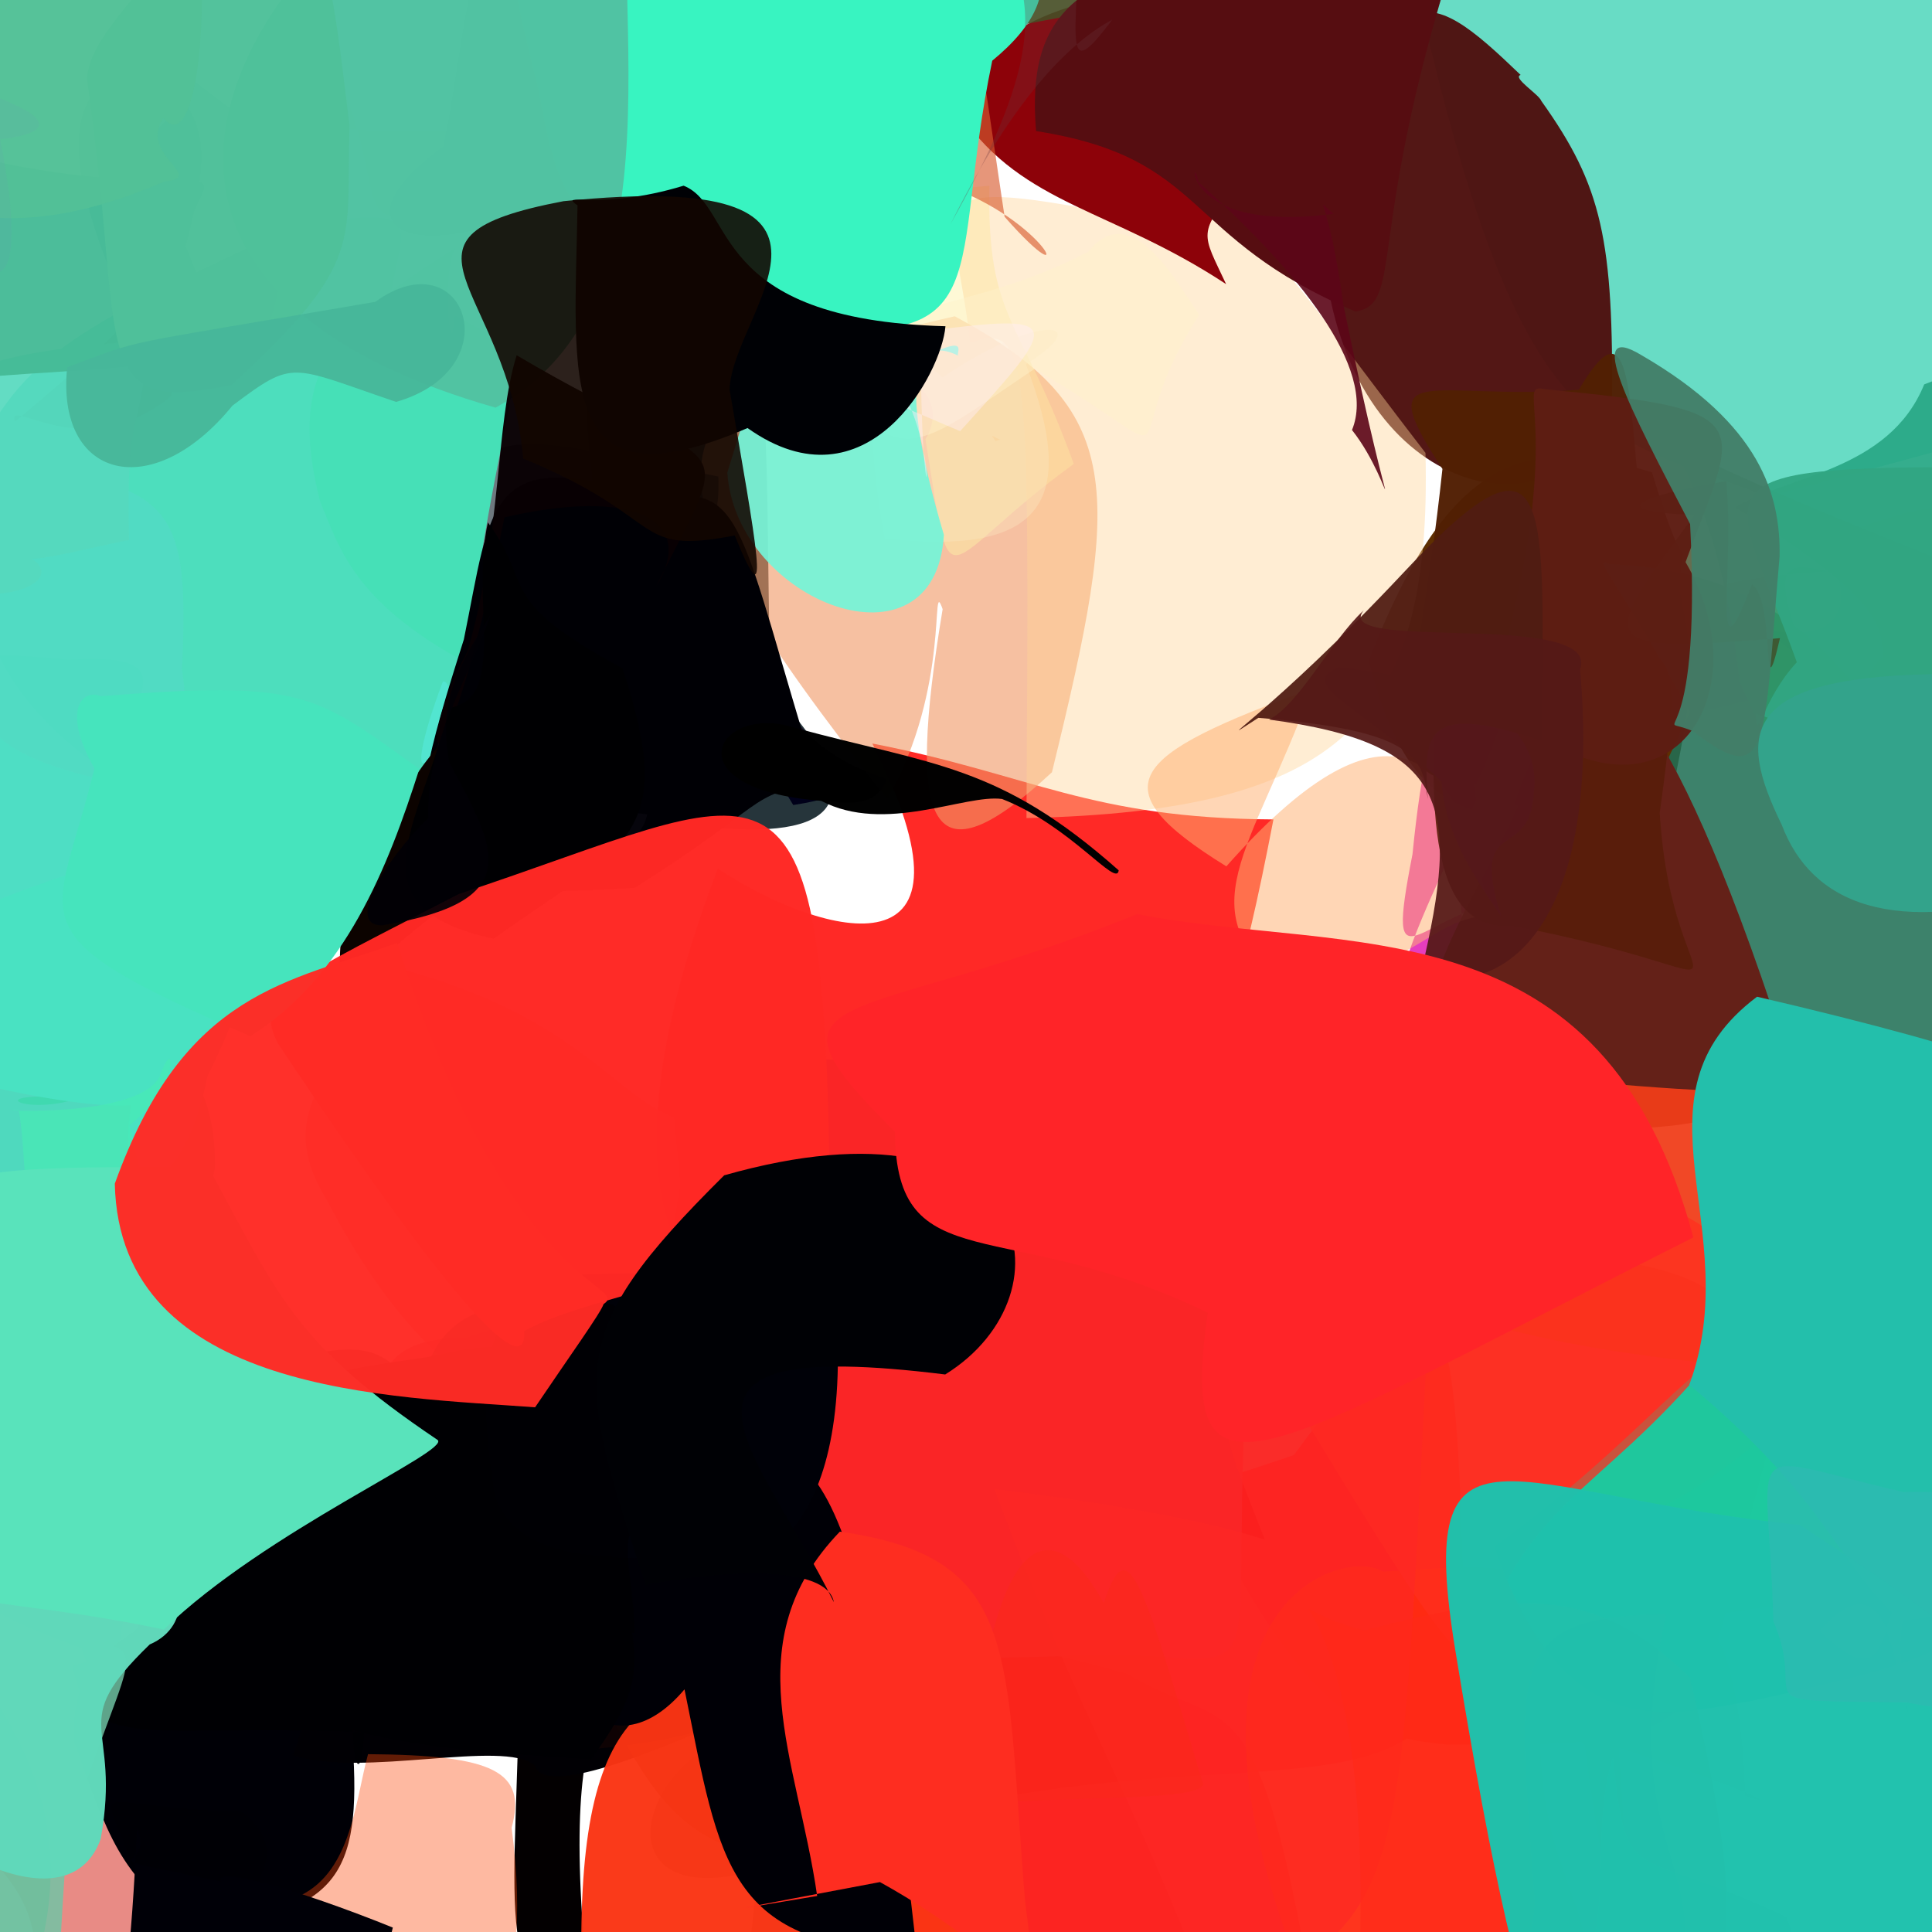 <?xml version="1.0" ?>
<svg xmlns="http://www.w3.org/2000/svg" version="1.1" width="512" height="512">
  <defs/>
  <g>
    <path d="M 102.202 93.284 C 132.298 152.782 148.098 192.003 99.83 243.864 C 4.419 197.909 -6.995 183.557 -9.23 126.297 C 5.074 94.775 17.138 88.23 78.15 59.942 C 120.62 52.882 102.332 60.971 102.202 93.284" stroke-width="0.0" fill="rgb(31, 214, 172)" opacity="0.79"/>
    <path d="M 204.179 182.661 C 235.371 215.205 218.247 223.107 183.576 218.703 C 171.343 144.367 156.363 146.562 157.237 130.742 C 154.615 99.536 148.967 77.617 192.824 76.725 C 205.331 93.748 202.571 116.451 204.179 182.661" stroke-width="0.0" fill="rgb(20, 36, 43)" opacity="0.919"/>
    <path d="M 234.902 206.499 C 233.661 210.08 230.513 215.075 216.256 211.565 C 192.678 208.422 169.568 206.987 149.979 197.647 C 147.61 145.449 181.839 152.7 190.18 152.58 C 205.792 189.914 214.359 199.21 234.902 206.499" stroke-width="0.0" fill="rgb(23, 9, 29)" opacity="0.864"/>
    <path d="M 337.479 217.155 C 321.118 301.791 310.68 316.413 223.202 357.382 C 169.322 352.167 162.056 303.74 190.222 230.182 C 218.876 248.958 262.994 259.692 231.176 197.038 C 273.38 205.253 288.694 216.892 337.479 217.155" stroke-width="0.0" fill="rgb(255, 18, 15)" opacity="0.899"/>
    <path d="M 344.758 511.984 C 352.015 552.946 348.361 555.584 271.717 549.8 C 242.197 540.292 233.691 526.542 241.804 486.179 C 247.859 438.396 245.265 428.282 298.805 443.605 C 323.934 458.752 331.74 444.481 344.758 511.984" stroke-width="0.0" fill="rgb(252, 22, 19)" opacity="0.936"/>
    <path d="M 575.635 40.25 C 590.421 100.839 571.928 104.446 468.228 131.537 C 423.987 114.597 404.362 118.439 378.056 8.384 C 397.403 -64.467 412.762 -60.243 431.944 -65.259 C 505.989 -17.292 509.882 -9.348 575.635 40.25" stroke-width="0.0" fill="rgb(47, 207, 175)" opacity="0.723"/>
    <path d="M 38.463 476.563 C 53.657 512.435 56.137 530.631 22.202 516.113 C 1.635 515.888 -10.714 511.427 8.764 539.749 C 11.31 507.378 10.365 502.989 -17.987 477.419 C 29.537 463.447 30.707 467.075 38.463 476.563" stroke-width="0.0" fill="rgb(228, 121, 114)" opacity="0.862"/>
    <path d="M 197.005 200.639 C 211.234 194.803 244.612 208.128 210.219 213.341 C 193.67 185.839 184.448 179.681 157.241 199.599 C 167.557 144.279 193.53 123.222 192.702 146.317 C 205.49 159.753 208.968 179.793 197.005 200.639" stroke-width="0.0" fill="rgb(0, 0, 25)" opacity="1"/>
    <path d="M 445.071 156.859 C 451.516 179.917 444.668 199.475 442.578 213.714 C 396.081 218.926 375.002 223.463 362.716 175.1 C 383.813 121.06 403.688 115.032 437.778 125.145 C 449.26 163.1 445.569 134.065 445.071 156.859" stroke-width="0.0" fill="rgb(93, 46, 0)" opacity="0.991"/>
    <path d="M 525.365 154.203 C 541.357 198.852 531.922 206.268 524.182 219.575 C 494.637 192.513 484.97 179.009 467.087 166.682 C 490.929 171.899 491.794 156.757 482.372 142.976 C 512.835 133.895 524.93 125.981 525.365 154.203" stroke-width="0.0" fill="rgb(121, 162, 195)" opacity="0.635"/>
    <path d="M 278.776 204.654 C 246.606 234.468 240.028 220.267 249.809 161.437 C 246.374 151.682 252.171 181.865 235.155 211.802 C 166.222 124.474 166.828 103.404 253.033 83.813 C 298.573 108.407 297.302 129.114 278.776 204.654" stroke-width="0.0" fill="rgb(240, 152, 101)" opacity="0.613"/>
    <path d="M 284.559 122.953 C 247.628 149.756 252.753 162.654 245.262 116.39 C 254.077 101.724 230.762 92.002 216.864 99.142 C 216.519 58.17 214.368 52.989 262.2 49.234 C 261.524 85.226 270.407 83.684 284.559 122.953" stroke-width="0.0" fill="rgb(253, 241, 164)" opacity="0.456"/>
    <path d="M 408.455 26.737 C 424.613 49.364 427.643 63.569 427.194 108.162 C 415.279 142.378 361.113 134.362 351.618 74.06 C 364.963 -13.622 377.72 -4.381 402.98 19.858 C 400.66 20.571 407.898 25.048 408.455 26.737" stroke-width="0.0" fill="rgb(79, 18, 16)" opacity="0.975"/>
    <path d="M 377.769 120.027 C 379.535 191.263 355.244 214.929 272.029 216.797 C 272.73 94.212 272.956 85.415 257.11 90.837 C 252.745 51.679 239.519 45.551 302.344 58.052 C 323.735 42.169 337.232 67.507 377.769 120.027" stroke-width="0.0" fill="rgb(255, 212, 150)" opacity="0.42"/>
    <path d="M 178.851 456.766 C 168.574 443.396 147.069 437.312 155.502 522.662 C 129.72 536.148 137.329 498.34 137.473 447.555 C 100.776 424.725 90.555 399.508 145.985 410.466 C 180.187 436.444 182.8 440.242 178.851 456.766" stroke-width="0.0" fill="rgb(3, 0, 1)" opacity="1.0"/>
    <path d="M 43.85 83.426 C 59.562 103.902 72.679 91.436 45.77 80.375 C 42.322 81.538 53.894 74.772 36.886 43.419 C 12.669 39.338 37.173 46.453 48.303 25.822 C 54.562 36.289 56.831 41.528 43.85 83.426" stroke-width="0.0" fill="rgb(78, 129, 128)" opacity="0.797"/>
    <path d="M 176.57 126.498 C 181.107 151.797 184.703 192.451 187.9 190.116 C 147.469 189.709 131.497 186.821 124.033 142.613 C 120.869 107.548 142.058 117.041 190.352 126.284 C 191.227 142.1 182.255 161.272 176.57 126.498" stroke-width="0.0" fill="rgb(9, 26, 38)" opacity="0.587"/>
    <path d="M 470.41 377.613 C 447.651 456.812 461.071 463.109 383.36 462.329 C 354.407 459.78 341.435 447.392 306.651 375.988 C 350.651 373.797 367.043 372.137 377.034 329.817 C 453.887 334.1 462.16 336.641 470.41 377.613" stroke-width="0.0" fill="rgb(244, 32, 29)" opacity="0.903"/>
    <path d="M 47.144 100.376 C 70.405 82.895 52.431 73.016 45.26 105.096 C 21.656 123.917 1.685 104.595 3.987 111.747 C 51.187 72.061 52.758 66.418 40.045 42.329 C 45.507 79.516 45.169 85.89 47.144 100.376" stroke-width="0.0" fill="rgb(67, 167, 139)" opacity="0.777"/>
    <path d="M 390.251 270.174 C 362.269 274.852 366.627 263.724 391.229 212.025 C 386.832 182.022 379.232 176.929 374.326 226.37 C 366.842 264.615 375.667 241.522 402.485 237.742 C 382.197 209.307 385.018 219.516 390.251 270.174" stroke-width="0.0" fill="rgb(225, 19, 176)" opacity="0.819"/>
    <path d="M 502.555 197.557 C 532.502 233.105 552.879 277.234 500.013 306.794 C 409.16 260.489 428.974 229.251 447.872 188.686 C 429.653 155.42 421.235 146.483 426.309 149.446 C 449.721 150.817 477.218 155.79 502.555 197.557" stroke-width="0.0" fill="rgb(32, 111, 84)" opacity="0.866"/>
    <path d="M 481.773 183.382 C 479.824 178.867 466.845 180.008 487.123 179.239 C 459.811 186.893 443.302 191.098 437.388 189.465 C 440.501 162.499 437.054 154.384 484.216 151.432 C 471.298 148.274 468.632 149.776 481.773 183.382" stroke-width="0.0" fill="rgb(90, 79, 85)" opacity="0.318"/>
    <path d="M 120.584 83.653 C 146.516 97.286 133.806 90.857 123.616 175.663 C 93.409 159.381 89.823 144.787 84.833 132.869 C 75.688 97.371 89.173 85.391 121.456 65.238 C 116.858 66.667 119.034 100.265 120.584 83.653" stroke-width="0.0" fill="rgb(70, 224, 183)" opacity="1.0"/>
    <path d="M 469.532 266.996 C 470.765 296.669 463.432 302.619 381.862 297.675 C 367.53 268.803 389.253 242.519 402.226 213.519 C 398.892 214.58 408.135 197.39 417.052 175.886 C 422.615 176.987 438.849 175.783 469.532 266.996" stroke-width="0.0" fill="rgb(100, 33, 24)" opacity="1.0"/>
    <path d="M 93.448 461.875 C 95.946 497.694 89.014 507.158 51.258 511.01 C 31.395 496.76 28.583 486.464 19.668 461.436 C 19.039 437.974 29.623 434.415 74.32 412.411 C 88.904 432.147 97.598 427.456 93.448 461.875" stroke-width="0.0" fill="rgb(0, 0, 6)" opacity="1.0"/>
    <path d="M 328.206 48.787 C 317.163 62.079 318.536 61.611 324.931 75.3 C 294.576 55.286 271.389 54.504 254.84 30.794 C 254.93 25.438 256.038 9.608 286.485 0.924 C 307.629 -24.424 315.355 0.235 328.206 48.787" stroke-width="0.0" fill="rgb(141, 2, 9)" opacity="1.0"/>
    <path d="M 27.311 379.019 C 34.556 372.785 30.388 382.348 30.711 418.136 C 27.62 419.349 36.832 399.871 -7.756 403.52 C -26.922 391.025 -11.826 364.435 -7.572 391.422 C 26.56 405.14 40.125 395.094 27.311 379.019" stroke-width="0.0" fill="rgb(135, 148, 110)" opacity="0.779"/>
    <path d="M 126.354 167.457 C 131.158 183.927 132.4 216.518 103.979 223.899 C 107.953 218.557 87.211 192.078 75.38 223.232 C 115.406 222.848 122.696 179.517 117.366 180.617 C 105.367 212.374 114.122 210.184 126.354 167.457" stroke-width="0.0" fill="rgb(85, 233, 221)" opacity="0.626"/>
    <path d="M 218.511 534.073 C 235.149 527.101 227.726 534.043 196.763 544.774 C 194.889 536.359 199.494 515.564 200.664 495.618 C 163.819 505.854 166.688 475.508 188.115 462.662 C 216.134 484.784 208.871 508.493 218.511 534.073" stroke-width="0.0" fill="rgb(109, 106, 78)" opacity="0.652"/>
    <path d="M 195.162 192.413 C 211.069 202.188 194.645 211.221 163.639 201.055 C 135.844 208.624 130.717 197.167 135.026 183.702 C 125.624 147.192 126.004 130.912 163.194 129.696 C 168.783 138.99 182.075 153.1 195.162 192.413" stroke-width="0.0" fill="rgb(0, 1, 16)" opacity="0.985"/>
    <path d="M 462.331 475.807 C 470.913 479.073 469.38 476.256 428.964 463.174 C 434.163 532.651 426.985 516.722 419.952 462.412 C 403.134 446.228 420.27 439.504 454.85 433.564 C 460.788 443.131 462.72 469.785 462.331 475.807" stroke-width="0.0" fill="rgb(253, 151, 151)" opacity="0.532"/>
    <path d="M 89.108 205.476 C 95.685 260.947 77.303 269.67 36.074 279.734 C 22.304 300.205 -9.358 290.512 11.913 290.56 C 28.539 229.987 28.833 208.85 39.469 218.259 C 28.13 207.632 -0.684 209.346 89.108 205.476" stroke-width="0.0" fill="rgb(134, 255, 144)" opacity="0.462"/>
    <path d="M 569.394 152.335 C 513.517 181.682 484.547 188.909 498.931 174.25 C 499.189 165.162 497.21 157.752 459.924 134.448 C 473.364 126.062 500.535 124.996 509.935 101.868 C 540.411 89.863 551.245 94.772 569.394 152.335" stroke-width="0.0" fill="rgb(42, 168, 134)" opacity="0.945"/>
    <path d="M 245.343 -13.993 C 245.949 31.734 240.692 63.487 237.811 49.851 C 235.881 30.094 237.062 2.292 238.83 -24.358 C 197.113 -17.708 200.465 -26.44 232.386 -47.153 C 255.495 -41.114 262.475 -30.298 245.343 -13.993" stroke-width="0.0" fill="rgb(27, 192, 175)" opacity="0.774"/>
    <path d="M 30.064 203.661 C 33.806 285.977 28.332 287.484 22.71 273.13 C -19.377 280.921 -27.922 275.969 -23.776 200.84 C -24.656 177.853 -26.297 170.292 18.151 174.851 C 50.171 172.777 34.85 184.722 30.064 203.661" stroke-width="0.0" fill="rgb(48, 217, 187)" opacity="0.852"/>
    <path d="M 495.321 295.62 C 495.781 287.039 503.399 312.73 478.981 363.557 C 342.76 353.957 339.601 322.982 337.265 269.928 C 374.026 258.414 370.279 236.022 395.54 283.89 C 474.609 293.649 493.956 286.335 495.321 295.62" stroke-width="0.0" fill="rgb(240, 61, 25)" opacity="0.94"/>
    <path d="M 388.092 426.47 C 385.793 481.439 342.707 463.223 268.542 475.737 C 234.153 468.735 255.017 455.868 237.615 420.423 C 229.778 406.302 246.596 418.519 342.863 385.624 C 384.243 330.007 385.163 336.15 388.092 426.47" stroke-width="0.0" fill="rgb(251, 31, 30)" opacity="0.975"/>
    <path d="M 407.998 461.102 C 409.239 499.347 422.05 500.407 421.327 531.678 C 339.058 539.806 337.996 542.687 340.952 512.908 C 308.906 421.814 357.361 410.297 366.467 416.488 C 409.774 413.582 420.232 412.715 407.998 461.102" stroke-width="0.0" fill="rgb(255, 43, 18)" opacity="0.952"/>
    <path d="M 195.201 454.719 C 172.365 464.74 144.413 476.244 141.654 467.801 C 133.34 460.851 96.208 471.194 77.658 465.183 C 103.04 387.864 107.302 391.201 104.529 425.25 C 166.221 428.162 181.212 421.851 195.201 454.719" stroke-width="0.0" fill="rgb(1, 0, 4)" opacity="1.0"/>
    <path d="M 160.558 402.187 C 148.901 422.581 146.584 435.608 160.819 418.634 C 157.439 443.585 143.191 440.4 143.58 448.72 C 144.563 426.384 154.609 430.995 155.321 438.931 C 157.735 414.214 179.691 410.041 160.558 402.187" stroke-width="0.0" fill="rgb(55, 5, 27)" opacity="0.406"/>
    <path d="M 295.685 4.61 C 298.476 -0.229 282.286 5.197 238.886 12.234 C 268.174 26.202 261.867 18.685 241.466 20.493 C 248.967 -36.622 253.442 -47.912 304.684 -37.987 C 308.942 -27.908 309.282 -4.397 295.685 4.61" stroke-width="0.0" fill="rgb(55, 90, 28)" opacity="0.881"/>
    <path d="M 387.953 -19.676 C 361.066 61.485 372.617 80.45 359.226 82.559 C 312.737 62.893 320.249 41.903 274.569 34.732 C 272.138 4.926 283.057 -11.002 339.069 -13.029 C 373.745 -9.934 396.578 -13.6 387.953 -19.676" stroke-width="0.0" fill="rgb(86, 13, 17)" opacity="1.0"/>
    <path d="M 489.544 438.419 C 482.095 400.985 480.324 402.322 478.971 424.927 C 424.126 428.431 430.705 449.182 432.226 402.977 C 465.918 389.415 467.249 371.203 489.603 377.011 C 505.104 363.675 496.425 397.195 489.544 438.419" stroke-width="0.0" fill="rgb(77, 177, 140)" opacity="0.656"/>
    <path d="M 530.439 159.787 C 533.459 201.341 523.515 214.933 506.638 221.236 C 481.243 224.343 473.25 207.34 461.026 180.641 C 454.253 115.657 428.849 111.119 458.515 125.043 C 509.249 148.025 521.367 148.239 530.439 159.787" stroke-width="0.0" fill="rgb(45, 152, 104)" opacity="0.896"/>
    <path d="M 533.151 420.995 C 518.087 438.508 507.709 441.341 464.034 450.806 C 441.784 454.648 414.437 463.096 396.017 409.884 C 436.378 380.534 447.536 360.174 467.622 352.557 C 495.88 410.949 515.45 413.607 533.151 420.995" stroke-width="0.0" fill="rgb(28, 201, 158)" opacity="0.984"/>
    <path d="M 535.233 399.614 C 502.243 414.043 500.217 428.57 506.227 456.444 C 501.505 437.014 499.575 413.39 482.34 432.16 C 502.491 451.15 495.906 430.109 510.967 405.861 C 516.204 379.908 529.867 383.126 535.233 399.614" stroke-width="0.0" fill="rgb(104, 148, 192)" opacity="0.678"/>
    <path d="M 178.564 296.28 C 185.614 369.114 184.964 371.679 133.881 370.725 C 125.635 367.462 106.429 356.124 86.727 318.22 C 73.378 296.453 84.579 285.779 107.251 257.069 C 152.39 269.59 162.096 289.347 178.564 296.28" stroke-width="0.0" fill="rgb(255, 95, 77)" opacity="0.777"/>
    <path d="M 271.862 96.551 C 285.608 132.188 277.218 147.63 234.461 142.657 C 223.615 82.998 242.06 84.68 263.837 116.894 C 276.271 112.748 278.674 129.312 244.819 103.582 C 272.71 82.721 292.326 83.885 271.862 96.551" stroke-width="0.0" fill="rgb(250, 231, 194)" opacity="0.395"/>
    <path d="M 164.411 409.868 C 147.278 447.86 140.093 461.246 118.556 452.579 C 101.789 438.628 77.384 440.659 82.948 448.661 C 114.706 431.661 129.917 432.401 156.491 432.762 C 163.732 374.227 173.633 364.425 164.411 409.868" stroke-width="0.0" fill="rgb(0, 16, 73)" opacity="0.896"/>
    <path d="M 317.824 83.415 C 293.48 120.966 319.778 124.893 274.237 97.715 C 242.037 119.252 239.29 125.405 217.197 97.502 C 236.398 78.243 256.853 83.043 288.439 66.705 C 299.898 52.14 312.21 75.566 317.824 83.415" stroke-width="0.0" fill="rgb(255, 242, 203)" opacity="0.451"/>
    <path d="M 204.873 436.627 C 206.796 476.579 212.595 487.749 207.725 492.585 C 176.146 489.505 169.974 469.267 153.436 438.46 C 157.543 428.967 196.952 417.332 199.958 431.596 C 216.688 431.085 226.984 455.033 204.873 436.627" stroke-width="0.0" fill="rgb(109, 57, 16)" opacity="0.796"/>
    <path d="M 226.758 424.511 C 216.477 449.688 193.863 462.698 143.309 464.259 C 129.123 434.204 131.603 420.827 131.579 383.506 C 124.235 391.683 136.859 387.909 167.592 362.432 C 166.569 378.702 178.894 383.157 226.758 424.511" stroke-width="0.0" fill="rgb(15, 3, 4)" opacity="0.986"/>
    <path d="M 394.571 242.34 C 376.895 244.946 379.763 253.732 342.348 262.785 C 313.398 241.619 331.775 226.083 347.574 182.539 C 299.127 200.225 290.72 208.404 324.997 229.594 C 366.191 183.08 386.368 195.722 394.571 242.34" stroke-width="0.0" fill="rgb(255, 177, 113)" opacity="0.523"/>
    <path d="M 184.273 2.757 C 186.618 55.964 183.434 56.15 136.642 57.752 C 105.097 69.263 90.472 58.377 117.589 38.814 C 125.561 -4.076 122.587 -17.473 144.951 -29.208 C 172.917 -19.203 186.393 -12.373 184.273 2.757" stroke-width="0.0" fill="rgb(92, 120, 127)" opacity="0.779"/>
    <path d="M 48.231 177.216 C 52.277 207.507 44.361 206.348 32.667 207.686 C -10.842 199.402 -7.377 187.422 -12.431 157.678 C -17.119 141.455 -24.498 138.202 -4.652 121.581 C 44.342 129.027 50.541 130.553 48.231 177.216" stroke-width="0.0" fill="rgb(82, 219, 195)" opacity="0.915"/>
    <path d="M 163.865 371.593 C 155.643 414.078 122.701 401.908 117.404 411.166 C 101.636 425.445 83.695 410.656 100.534 398.504 C 103.72 381.342 89.079 354.439 123.308 354.565 C 145.072 347.001 154.292 349.507 163.865 371.593" stroke-width="0.0" fill="rgb(173, 21, 89)" opacity="0.707"/>
    <path d="M 146.818 24.995 C 156.519 17.199 153.268 19.216 137.965 38.336 C 89.118 72.285 103.79 56.102 91.66 25.138 C 73.868 1.873 60.438 13.756 82.038 34.123 C 106.73 33.895 130.019 38.942 146.818 24.995" stroke-width="0.0" fill="rgb(140, 158, 114)" opacity="0.513"/>
    <path d="M 434.85 136.526 C 396.729 152.122 409.063 170.97 391.258 207.763 C 363.608 206.525 375.099 191.508 382.261 124.272 C 362.766 94.619 379.34 106.32 418.407 103.295 C 432.003 80.188 431.604 102.177 434.85 136.526" stroke-width="0.0" fill="rgb(81, 31, 4)" opacity="0.976"/>
    <path d="M 439.843 215.444 C 443.18 271.323 472.972 259.156 400.187 245.197 C 375.357 247.333 379.815 201.305 380.948 174.59 C 362.917 181.294 358.639 201.534 412.015 175.374 C 444.01 171.396 446.63 165.796 439.843 215.444" stroke-width="0.0" fill="rgb(88, 29, 10)" opacity="0.894"/>
    <path d="M 118.623 387.55 C 133.91 454.388 124.035 462.986 85.391 439.864 C 46.711 425.587 47.493 410.343 47.111 393.612 C 11.593 372.327 44.523 365.566 58.429 363.131 C 93.528 358.89 103.089 345.179 118.623 387.55" stroke-width="0.0" fill="rgb(1, 63, 49)" opacity="0.78"/>
    <path d="M 216.701 207.439 C 197.416 210.945 204.417 212.35 168.249 235.271 C 104.178 239.633 103.885 229.139 122.923 169.465 C 130.318 133.53 128.666 116.861 174.355 132.372 C 197.417 127.479 196.009 140.251 216.701 207.439" stroke-width="0.0" fill="rgb(0, 0, 5)" opacity="1.0"/>
    <path d="M 460.659 351.453 C 426.365 396.249 407.136 393.522 391.474 436.354 C 388.744 444.581 379.475 431.639 346.488 377.18 C 340.723 324.109 344.022 310.844 373.511 316.301 C 422.614 302.597 475.527 326.993 460.659 351.453" stroke-width="0.0" fill="rgb(255, 47, 31)" opacity="0.755"/>
    <path d="M 266.23 57.449 C 286.515 80.519 277.704 58.146 249.867 48.924 C 184.675 75.916 183.482 76.289 170.008 44.181 C 182.967 -20.485 185.431 -11.225 236.44 -20.396 C 255.813 -28.308 256.932 -4.205 266.23 57.449" stroke-width="0.0" fill="rgb(216, 92, 49)" opacity="0.644"/>
    <path d="M 296.465 230.649 C 295.964 235.441 283.744 218.849 265.56 211.74 C 255.685 210.401 234.51 221.084 217.595 212.226 C 177.372 209.091 189.932 186.271 210.475 192.821 C 247.329 202.847 264.728 202.483 296.465 230.649" stroke-width="0.0" fill="rgb(0, 0, 0)" opacity="0.992"/>
    <path d="M 330.042 369.808 C 326.198 450.631 338.188 439.499 292.844 438.512 C 198.098 441.913 194.192 439 177.387 359.08 C 176.19 277.336 196.354 269.834 265.907 290.332 C 301.42 323.324 316.496 332.269 330.042 369.808" stroke-width="0.0" fill="rgb(250, 37, 38)" opacity="0.999"/>
    <path d="M 80.28 27.653 C 75.882 79.541 70.814 93.952 61.806 101.088 C 34.192 60.665 39.725 52.656 32.827 80.766 C 14.269 37.507 17.112 20.869 42.567 14.534 C 69.196 35.321 74.401 40.622 80.28 27.653" stroke-width="0.0" fill="rgb(99, 160, 165)" opacity="0.654"/>
    <path d="M 94.854 430.224 C 91.053 469.691 95.996 475.067 96.488 459.092 C 38.423 456.397 24.105 465.419 19.239 441.47 C 35.738 437.431 44.17 431.302 44.132 383.13 C 109.743 385.926 109.945 392.259 94.854 430.224" stroke-width="0.0" fill="rgb(1, 0, 4)" opacity="0.92"/>
    <path d="M 378.132 357.937 C 370.8 502.521 372.817 510.741 321.003 530.308 C 297.975 470.298 286.325 456.039 263.541 394.624 C 320.663 401.519 365.962 413.008 339.999 420.294 C 318.302 364.149 308.172 353.476 378.132 357.937" stroke-width="0.0" fill="rgb(254, 39, 36)" opacity="0.643"/>
    <path d="M 262.957 16.087 C 251.097 72.901 265.677 93.143 209.569 85.946 C 150.363 64.068 148.602 55.99 142.647 23.801 C 126.402 -41.952 125.317 -49.602 243.654 -36.325 C 277.071 -19.687 286.559 -3.296 262.957 16.087" stroke-width="0.0" fill="rgb(56, 244, 193)" opacity="0.999"/>
    <path d="M 167.558 -54.426 C 159.84 -0.418 183.66 79.385 131.336 108.034 C 42.158 82.616 49.514 29.436 79.859 -6.917 C 102.592 -6.554 110.321 -9.235 123.473 -19.446 C 137.297 -23.266 145.238 -16.878 167.558 -54.426" stroke-width="0.0" fill="rgb(81, 194, 162)" opacity="0.992"/>
    <path d="M 56.957 309.557 C 48.536 348.52 48.803 358.017 24.283 358.593 C -4.021 374.541 -14.553 361.109 -18.845 342.221 C -20.188 307.517 -18.355 294.253 -7.118 270.491 C 30.953 267.058 57.537 273.006 56.957 309.557" stroke-width="0.0" fill="rgb(15, 203, 167)" opacity="0.727"/>
    <path d="M 294.745 5.228 C 277.434 14.53 262.438 38.142 251.912 59.365 C 273.174 21.704 279.346 -1.92 260.228 -21.038 C 238.81 -17.91 255.964 -13.463 285.472 -28.076 C 287.018 6.246 279.713 25.335 294.745 5.228" stroke-width="0.0" fill="rgb(105, 52, 60)" opacity="0.289"/>
    <path d="M 171.506 215.803 C 168.727 230.528 135.076 233.452 115.605 234.242 C 102.215 203.535 106.223 208.722 120.708 211.13 C 111.658 195.977 120.468 185.005 114.166 203.853 C 113.211 196.158 117.506 209.819 171.506 215.803" stroke-width="0.0" fill="rgb(8, 7, 13)" opacity="0.851"/>
    <path d="M 135.588 484.38 C 142.101 533.833 125.329 547.084 116.154 548.006 C 99.641 519.887 86.764 510.958 78.047 503.028 C 93.088 497.094 94.03 477.722 97.535 464.87 C 131.039 465.128 139.638 469.435 135.588 484.38" stroke-width="0.0" fill="rgb(253, 73, 12)" opacity="0.384"/>
    <path d="M 8.996 522.16 C 44.273 522.449 39.168 528.525 11.017 539.644 C -3.495 527.824 -10.508 518.18 -37.728 480.706 C -29.668 463.939 -26.147 449.546 -0.491 451.722 C 12.205 471.951 18.104 494.306 8.996 522.16" stroke-width="0.0" fill="rgb(89, 160, 113)" opacity="0.772"/>
    <path d="M 355.969 80.548 C 370.485 151.688 370.177 128.924 358.293 113.961 C 364.987 97.608 344.05 71.941 317.518 48.157 C 316.128 38.238 311.334 62.152 353.412 56.671 C 347.738 52.111 352.067 51.274 355.969 80.548" stroke-width="0.0" fill="rgb(92, 6, 24)" opacity="0.905"/>
    <path d="M 35.223 410.752 C 31.38 438.358 29.524 460.869 21.65 436.801 C -9.022 425.773 -13.9 420.538 -25.675 392.363 C -42.961 378.651 -25.812 379.713 -32.052 418.388 C 7.532 418.395 5.581 427.316 35.223 410.752" stroke-width="0.0" fill="rgb(13, 185, 133)" opacity="0.69"/>
    <path d="M 54.976 285.19 C 48.784 317.051 29.913 323.82 34.721 292.922 C 18.38 294.001 -23.587 284.417 -46.97 274.219 C -32.108 252.981 -24.04 245.627 24.424 229.576 C 63.517 242.382 75.054 245.088 54.976 285.19" stroke-width="0.0" fill="rgb(73, 226, 194)" opacity="0.997"/>
    <path d="M 318.86 472.881 C 316.525 479.192 257.887 473.36 226.961 483.942 C 270.586 498.616 274.337 496.774 260.055 448.868 C 265.338 410.724 277.998 398.519 292.507 424.879 C 298.809 405.803 302.105 416.476 318.86 472.881" stroke-width="0.0" fill="rgb(250, 40, 27)" opacity="0.553"/>
    <path d="M 447.855 444.573 C 465.316 519.513 460.001 532.802 426.785 549.133 C 337.678 551.051 335.093 551.881 360.256 520.645 C 364.331 409.701 327.184 423.303 361.61 432.099 C 404.784 420.515 424.027 421.554 447.855 444.573" stroke-width="0.0" fill="rgb(255, 40, 25)" opacity="0.623"/>
    <path d="M 254.117 94.337 C 241.717 88.106 238.173 101.33 250.14 141.737 C 247.947 179.723 195.1 159.686 192.742 125.256 C 202.852 92.921 204.901 74.358 242.5 95.971 C 258.605 87.223 252.579 94.334 254.117 94.337" stroke-width="0.0" fill="rgb(116, 246, 217)" opacity="0.915"/>
    <path d="M 273.797 514.389 C 287.515 555.313 275.883 549.591 241.589 559.278 C 173.15 553.938 155.753 557.821 154.055 518.655 C 153.444 449.052 172.873 441.866 221.676 444.213 C 239.627 473.154 248.169 477.077 273.797 514.389" stroke-width="0.0" fill="rgb(250, 53, 20)" opacity="0.97"/>
    <path d="M 242.989 517.527 C 192.378 515.829 190.995 494.622 181.401 447.7 C 161.576 471.139 141.122 447.995 147.758 417.405 C 131.99 415.415 128.946 416.238 176.71 387.275 C 213.32 377.943 226.763 372.392 242.989 517.527" stroke-width="0.0" fill="rgb(0, 0, 6)" opacity="1.0"/>
    <path d="M 161.784 404.528 C 168.883 440.459 173.287 443.214 156.637 466.252 C 86.386 461.882 74.792 457.833 40.763 420.37 C 73.664 359.093 82.442 364.905 116.251 359.148 C 148.221 350.883 147.606 366.698 161.784 404.528" stroke-width="0.0" fill="rgb(0, 0, 3)" opacity="0.997"/>
    <path d="M 464.272 154.83 C 470.737 159.005 466.551 191.276 471.714 169.115 C 420.911 173.29 423.836 170.62 449.067 136.488 C 423.448 135.478 435.338 131.268 457.483 127.552 C 459.655 151.049 453.402 183.385 464.272 154.83" stroke-width="0.0" fill="rgb(66, 75, 40)" opacity="0.811"/>
    <path d="M 271.652 503.862 C 276.391 539.083 271.352 519.904 233.196 498.77 C 195.237 505.968 184.192 507.892 216.561 502.451 C 211.255 465.76 194.593 435.008 222.572 405.9 C 270.756 412.763 266.23 437.173 271.652 503.862" stroke-width="0.0" fill="rgb(254, 45, 32)" opacity="1.0"/>
    <path d="M 446.692 148.968 C 465.276 180.741 446.632 214.996 413.573 198.25 C 404.242 186.98 400.906 175.898 399.103 170.526 C 414.306 111.962 401.314 101.289 409.33 103.127 C 467.663 108.76 460.54 111.177 446.692 148.968" stroke-width="0.0" fill="rgb(93, 29, 19)" opacity="0.976"/>
    <path d="M 221.86 351.203 C 224.753 412.317 195.591 420.439 177.354 413.269 C 160.125 412.227 137.784 414.251 131.099 396.479 C 124.411 353.071 132.561 350.161 144.93 338.012 C 202.884 336.303 215.859 336.615 221.86 351.203" stroke-width="0.0" fill="rgb(0, 1, 8)" opacity="1.0"/>
    <path d="M 406.5 209.959 C 405.555 229.058 389.029 215.523 397.938 242.983 C 389.881 231.418 382.845 220.198 382.046 207.079 C 359.541 186.225 343.861 181.765 354.605 176.852 C 396.764 181.086 408.309 195.624 406.5 209.959" stroke-width="0.0" fill="rgb(91, 3, 92)" opacity="0.811"/>
    <path d="M 53.121 414.146 C 41.106 427.204 33.617 432.42 41.267 428.439 C 23.753 453.802 15.669 457.549 28.417 422.661 C 16.211 388.725 31.831 355.934 38.195 371.938 C 57.849 386.189 58.844 392.841 53.121 414.146" stroke-width="0.0" fill="rgb(79, 42, 55)" opacity="0.275"/>
    <path d="M 189.335 406.291 C 157.211 396.552 168.115 410.223 168.131 432.795 C 135.917 429.342 134.316 431.107 120.339 412.859 C 106.122 370.604 103.464 337.849 162.173 345.704 C 188.627 359.292 178.573 375.611 189.335 406.291" stroke-width="0.0" fill="rgb(0, 0, 3)" opacity="0.753"/>
    <path d="M 408.607 196.4 C 377.654 185.897 377.196 194.384 378.36 211.739 C 377.158 200.206 373.783 193.492 333.474 190.237 C 318.642 199.773 337.064 188.979 372.039 151.657 C 412.355 108.363 408.949 133.714 408.607 196.4" stroke-width="0.0" fill="rgb(80, 28, 19)" opacity="0.94"/>
    <path d="M 534.618 210.06 C 536.03 201.126 528.037 204.114 529.855 205.459 C 495.465 199.351 488.064 186.717 524.079 194.675 C 516.304 183.389 500.848 185.212 485.314 190.546 C 490.316 192.568 509.373 198.251 534.618 210.06" stroke-width="0.0" fill="rgb(53, 145, 86)" opacity="0.518"/>
    <path d="M 34.204 143.286 C 36.004 142.148 6.088 150.117 7.668 147.601 C 19.828 154.253 -2.754 166.263 -43.455 147.295 C -27.954 98.715 -11.021 93.992 39.279 90.212 C 37.11 117.204 33.359 106.385 34.204 143.286" stroke-width="0.0" fill="rgb(86, 218, 190)" opacity="0.918"/>
    <path d="M 586.066 332.957 C 568.62 421.682 561.478 423.137 503.692 429.389 C 485.915 413.029 484.227 397.516 447.682 366.983 C 462.918 325.596 430.363 290.644 465.637 264.141 C 588.961 292.805 586.872 309.121 586.066 332.957" stroke-width="0.0" fill="rgb(35, 191, 171)" opacity="1.0"/>
    <path d="M 43.626 399.489 C 27.48 394.903 21.624 386.239 -1.797 386.88 C -21.285 380.399 -32.214 376.789 -23.614 344.622 C -6.577 317.076 11.756 321.206 35.86 348.574 C 40.013 357.466 55.853 376.444 43.626 399.489" stroke-width="0.0" fill="rgb(89, 171, 151)" opacity="0.813"/>
    <path d="M 244.005 87.918 C 243.904 147.385 249.57 125.082 240.208 105.588 C 245.391 108.266 232.174 92.953 230.287 102.827 C 226.338 105.835 197.187 89.566 254.442 114.264 C 281.395 84.518 282.815 82.872 244.005 87.918" stroke-width="0.0" fill="rgb(255, 237, 245)" opacity="0.457"/>
    <path d="M 446.584 515.792 C 484.72 513.535 487.14 532.982 467.061 551.883 C 415.95 541.28 402.678 534.812 406.807 504.404 C 402.307 440.866 398.169 428.597 441.51 427.763 C 429.872 481.451 448.221 492.05 446.584 515.792" stroke-width="0.0" fill="rgb(154, 65, 95)" opacity="0.753"/>
    <path d="M 173.732 155.712 C 185.136 137.448 167.441 129.248 133.686 137.107 C 116.935 220.315 108.489 201.054 123.833 172.754 C 133.146 141.265 131.176 112.481 136.922 94.152 C 194.441 128.092 195.492 111.97 173.732 155.712" stroke-width="0.0" fill="rgb(9, 1, 4)" opacity="0.974"/>
    <path d="M 149.29 220.124 C 111.88 242.571 91.805 258.362 91.474 271.901 C 86.693 248.202 95.391 223 94.437 228.765 C 102.254 220.884 109.494 201.795 123.197 190.994 C 135.343 199.043 157.092 212.122 149.29 220.124" stroke-width="0.0" fill="rgb(12, 3, 0)" opacity="1.0"/>
    <path d="M 17.687 489.054 C 14.346 531.87 16.787 544.961 5.006 543.14 C 1.14 521.029 -6.844 515.364 -37.258 466.98 C -49.461 430.751 -38.206 433.408 19.786 435.62 C 43.46 435.342 32.036 439.182 17.687 489.054" stroke-width="0.0" fill="rgb(113, 197, 166)" opacity="0.833"/>
    <path d="M 517.37 194.654 C 529.446 212.971 524.864 210.162 465.275 189.076 C 465.471 198.12 466.856 185.499 476.175 175.499 C 459.614 129.335 446.431 123.881 517.895 123.802 C 548.784 129.206 542.704 148.227 517.37 194.654" stroke-width="0.0" fill="rgb(49, 166, 130)" opacity="0.959"/>
    <path d="M 47.965 62.649 C 66.069 102.356 46.031 95.146 -12.562 100.618 C -41.563 103.643 -43.659 89.677 -47.446 74.939 C -53.969 36.229 -53.745 32.096 4.946 44.07 C 60.069 54.026 59.177 38.511 47.965 62.649" stroke-width="0.0" fill="rgb(70, 187, 150)" opacity="0.964"/>
    <path d="M 92.629 33.418 C 91.549 64.087 97.214 69.216 61.365 102.011 C 22.256 110.239 33.564 92.579 23.007 20.631 C 24.43 9.773 32.664 2.881 72.231 -44.01 C 87.181 -17.859 88.609 0.686 92.629 33.418" stroke-width="0.0" fill="rgb(79, 193, 154)" opacity="0.975"/>
    <path d="M 250.553 86.457 C 249.611 98.848 229.759 135.91 198.107 113.437 C 147.321 135.29 152.224 101.496 153.05 54.444 C 147.721 50.653 158.908 56.011 181.166 49.21 C 195.08 54.758 187.368 84.77 250.553 86.457" stroke-width="0.0" fill="rgb(0, 1, 5)" opacity="1.0"/>
    <path d="M 473.454 508.043 C 481.972 531.138 478.342 554.086 449.682 585.465 C 406.543 557.819 402.897 553.293 414.92 535.125 C 429.512 507.965 420.551 488.463 427.449 465.663 C 431.079 501.59 432.179 488.416 473.454 508.043" stroke-width="0.0" fill="rgb(134, 169, 148)" opacity="0.538"/>
    <path d="M 164.954 177.091 C 179.686 221.809 166.247 223.614 130.788 248.78 C 92.879 240.405 110.694 219.98 119.239 187.581 C 134.501 184.85 124.63 159.359 129.3 138.444 C 142.003 155.809 130.65 158.495 164.954 177.091" stroke-width="0.0" fill="rgb(0, 0, 3)" opacity="0.986"/>
    <path d="M 219.809 308.481 C 194.134 343.528 161.49 340.659 138.903 352.729 C 139.696 363.691 127.109 356.935 73.618 276.451 C 66.779 263.384 78.218 259.447 121.615 236.902 C 204.046 209.651 217.793 189.862 219.809 308.481" stroke-width="0.0" fill="rgb(255, 41, 37)" opacity="0.985"/>
    <path d="M 250.488 364.25 C 166.405 353.824 200.65 383.46 220.98 424.592 C 219.179 414.835 192.82 415.834 171.07 420.052 C 152.817 363.502 148.824 354.23 191.91 311.476 C 274.179 288.102 285.187 342.778 250.488 364.25" stroke-width="0.0" fill="rgb(0, 1, 5)" opacity="1.0"/>
    <path d="M 193.347 103.249 C 200.276 143.712 204.819 166.794 194.716 141.9 C 167.065 147.264 177.237 137.34 138.661 121.522 C 134.536 75.505 98.279 63.028 149.32 53.319 C 236.976 44.383 193.886 82.612 193.347 103.249" stroke-width="0.0" fill="rgb(18, 6, 0)" opacity="0.889"/>
    <path d="M 104.976 106.509 C 76.684 96.917 78.157 95.082 61.596 107.503 C 40.217 133.772 14.746 126.803 17.807 97.293 C 39.51 89.357 27.674 92.289 99.459 79.988 C 123.064 62.847 135.716 97.679 104.976 106.509" stroke-width="0.0" fill="rgb(72, 183, 154)" opacity="0.954"/>
    <path d="M 548.177 492.678 C 547.767 508.031 537.612 519.225 434.237 551.847 C 416.38 569.357 405.536 558.667 385.733 437.721 C 374.611 370.122 399.573 396.255 476.933 404.134 C 535.168 441.841 543.938 452.273 548.177 492.678" stroke-width="0.0" fill="rgb(31, 193, 173)" opacity="0.982"/>
    <path d="M 471.608 147.507 C 467.25 197.325 469.354 209.833 448.617 193.764 C 436.455 188.583 451.212 203.908 447.9 138.894 C 431.437 107.434 419.833 84.944 434.938 94.083 C 466.761 112.506 471.884 131.34 471.608 147.507" stroke-width="0.0" fill="rgb(67, 126, 104)" opacity="0.951"/>
    <path d="M 34.336 298.232 C 37.755 316.493 44.656 334.266 47.854 334.878 C -1.387 325.922 9.069 318.522 4.986 294.241 C -6.315 293.898 38.701 297.176 42.769 284.222 C 46.222 274.314 47.945 287.255 34.336 298.232" stroke-width="0.0" fill="rgb(72, 234, 181)" opacity="0.713"/>
    <path d="M 554.876 414.945 C 558.108 434.435 552.949 460.518 505.285 451.157 C 459.202 450.577 479.704 452.169 469.957 429.637 C 468.665 379.732 459.673 385.111 504.4 395.389 C 532.122 394.294 548.09 406.08 554.876 414.945" stroke-width="0.0" fill="rgb(46, 186, 178)" opacity="0.719"/>
    <path d="M 43.294 31.328 C 36.545 41.005 54.943 46.968 43.604 48.091 C 3.628 65.388 -21.233 58.147 -48.23 37.726 C -11.601 -5.262 -2.04 -14.127 53.017 -17.491 C 55.038 11.417 51.096 40.406 43.294 31.328" stroke-width="0.0" fill="rgb(82, 192, 151)" opacity="0.976"/>
    <path d="M 547.875 195.456 C 550.004 230.379 557.618 238.269 542.751 235.692 C 501.589 248.811 479.997 239.315 472.177 218.581 C 460.296 194.221 460.518 178.55 517.671 178.619 C 536.588 170.323 544.185 175.821 547.875 195.456" stroke-width="0.0" fill="rgb(51, 163, 139)" opacity="1.0"/>
    <path d="M 54.366 513.47 C 84.568 530.467 77.774 533.304 59.576 532.203 C 46.428 514.628 45.145 492.76 38.73 507.898 C 29.422 467.268 15.335 478.633 64.369 480.103 C 72.13 486.932 76.757 495.147 54.366 513.47" stroke-width="0.0" fill="rgb(0, 0, 6)" opacity="0.104"/>
    <path d="M 3.256 337.137 C 43.811 351.005 44.042 363.142 18.565 368.103 C 13.306 349.601 12.222 337.407 32.52 347.456 C 24.267 362.207 45.835 348.889 39.028 317.922 C 17.465 304.407 7.686 320.53 3.256 337.137" stroke-width="0.0" fill="rgb(64, 141, 148)" opacity="0.548"/>
    <path d="M 418.751 177.411 C 424.852 248.372 395.967 265.263 376.643 257.518 C 387.028 213.526 384.257 197.065 336.317 190.698 C 344.448 186.553 352.699 169.757 361.413 161.726 C 352.185 173 424.403 161.528 418.751 177.411" stroke-width="0.0" fill="rgb(85, 25, 23)" opacity="0.931"/>
    <path d="M 448.753 327.936 C 334.593 385.353 311.818 405.087 320.067 347.893 C 266.145 321.621 237.454 339.796 237.158 299.884 C 197.007 260.4 226.822 272.538 301.338 242.246 C 357.121 253.162 424.896 238.572 448.753 327.936" stroke-width="0.0" fill="rgb(255, 36, 40)" opacity="0.998"/>
    <path d="M 39.675 435.796 C 17.13 457.595 32.359 456.049 26.691 487.322 C 17.901 511.976 -23.363 489.42 -46.248 458.69 C -12.075 435.674 -12.03 441.522 -4.359 418.026 C 31.86 379.747 62.854 425.883 39.675 435.796" stroke-width="0.0" fill="rgb(97, 216, 186)" opacity="0.996"/>
    <path d="M 115.915 381.565 C 119.993 384.319 70.447 405.694 43.419 431.836 C -17.412 419.017 -30.567 432.309 -32.726 384.54 C -39.526 305.341 -23.093 309.408 55.282 309.342 C 73.937 343.726 78.202 356.162 115.915 381.565" stroke-width="0.0" fill="rgb(89, 227, 187)" opacity="1.0"/>
    <path d="M 111.132 203.777 C 102.858 229.709 91.522 258.81 66.331 274.612 C 1.928 246.717 14.835 245.775 25.02 203.647 C 15.639 186.908 22.879 182.565 26.604 184.494 C 80.649 180.306 83.066 183.71 111.132 203.777" stroke-width="0.0" fill="rgb(70, 228, 189)" opacity="1.0"/>
    <path d="M 159.959 345.598 C 159.204 347.939 151.075 359.222 141.808 372.951 C 104.461 370.12 31.613 369.657 30.426 313.68 C 48.923 262.173 76.711 260.405 105.238 249.874 C 134.658 342.007 167.44 340.553 159.959 345.598" stroke-width="0.0" fill="rgb(255, 43, 37)" opacity="0.973"/>
    <path d="M -2.475 25.14 C 6.943 65.691 5.723 89.544 -16.627 57.042 C -16.667 47.253 -26.175 48.872 -26.627 30.694 C -24.063 17.66 -17.593 10.155 -30.996 37.839 C -11.39 38.281 31.837 37.838 -2.475 25.14" stroke-width="0.0" fill="rgb(103, 153, 172)" opacity="0.128"/>
    <path d="M 104.101 510.823 C 95.942 546.185 84.76 549.181 29.629 557.107 C 26.405 549.253 33.496 550.016 36.292 484.527 C 41.849 496.654 19.451 490.343 58.518 498.624 C 56.453 494.503 77.852 500.225 104.101 510.823" stroke-width="0.0" fill="rgb(0, 0, 7)" opacity="1.0"/>
    <path d="M 119.112 202.133 C 131.042 224.538 140.305 238.731 101.402 245.209 C 91.333 245.566 101.995 227.929 113.535 216.762 C 112.825 196.455 123.952 180.639 130.108 162.68 C 122.56 175.282 115.741 184.438 119.112 202.133" stroke-width="0.0" fill="rgb(2, 0, 6)" opacity="0.927"/>
  </g>
</svg>
